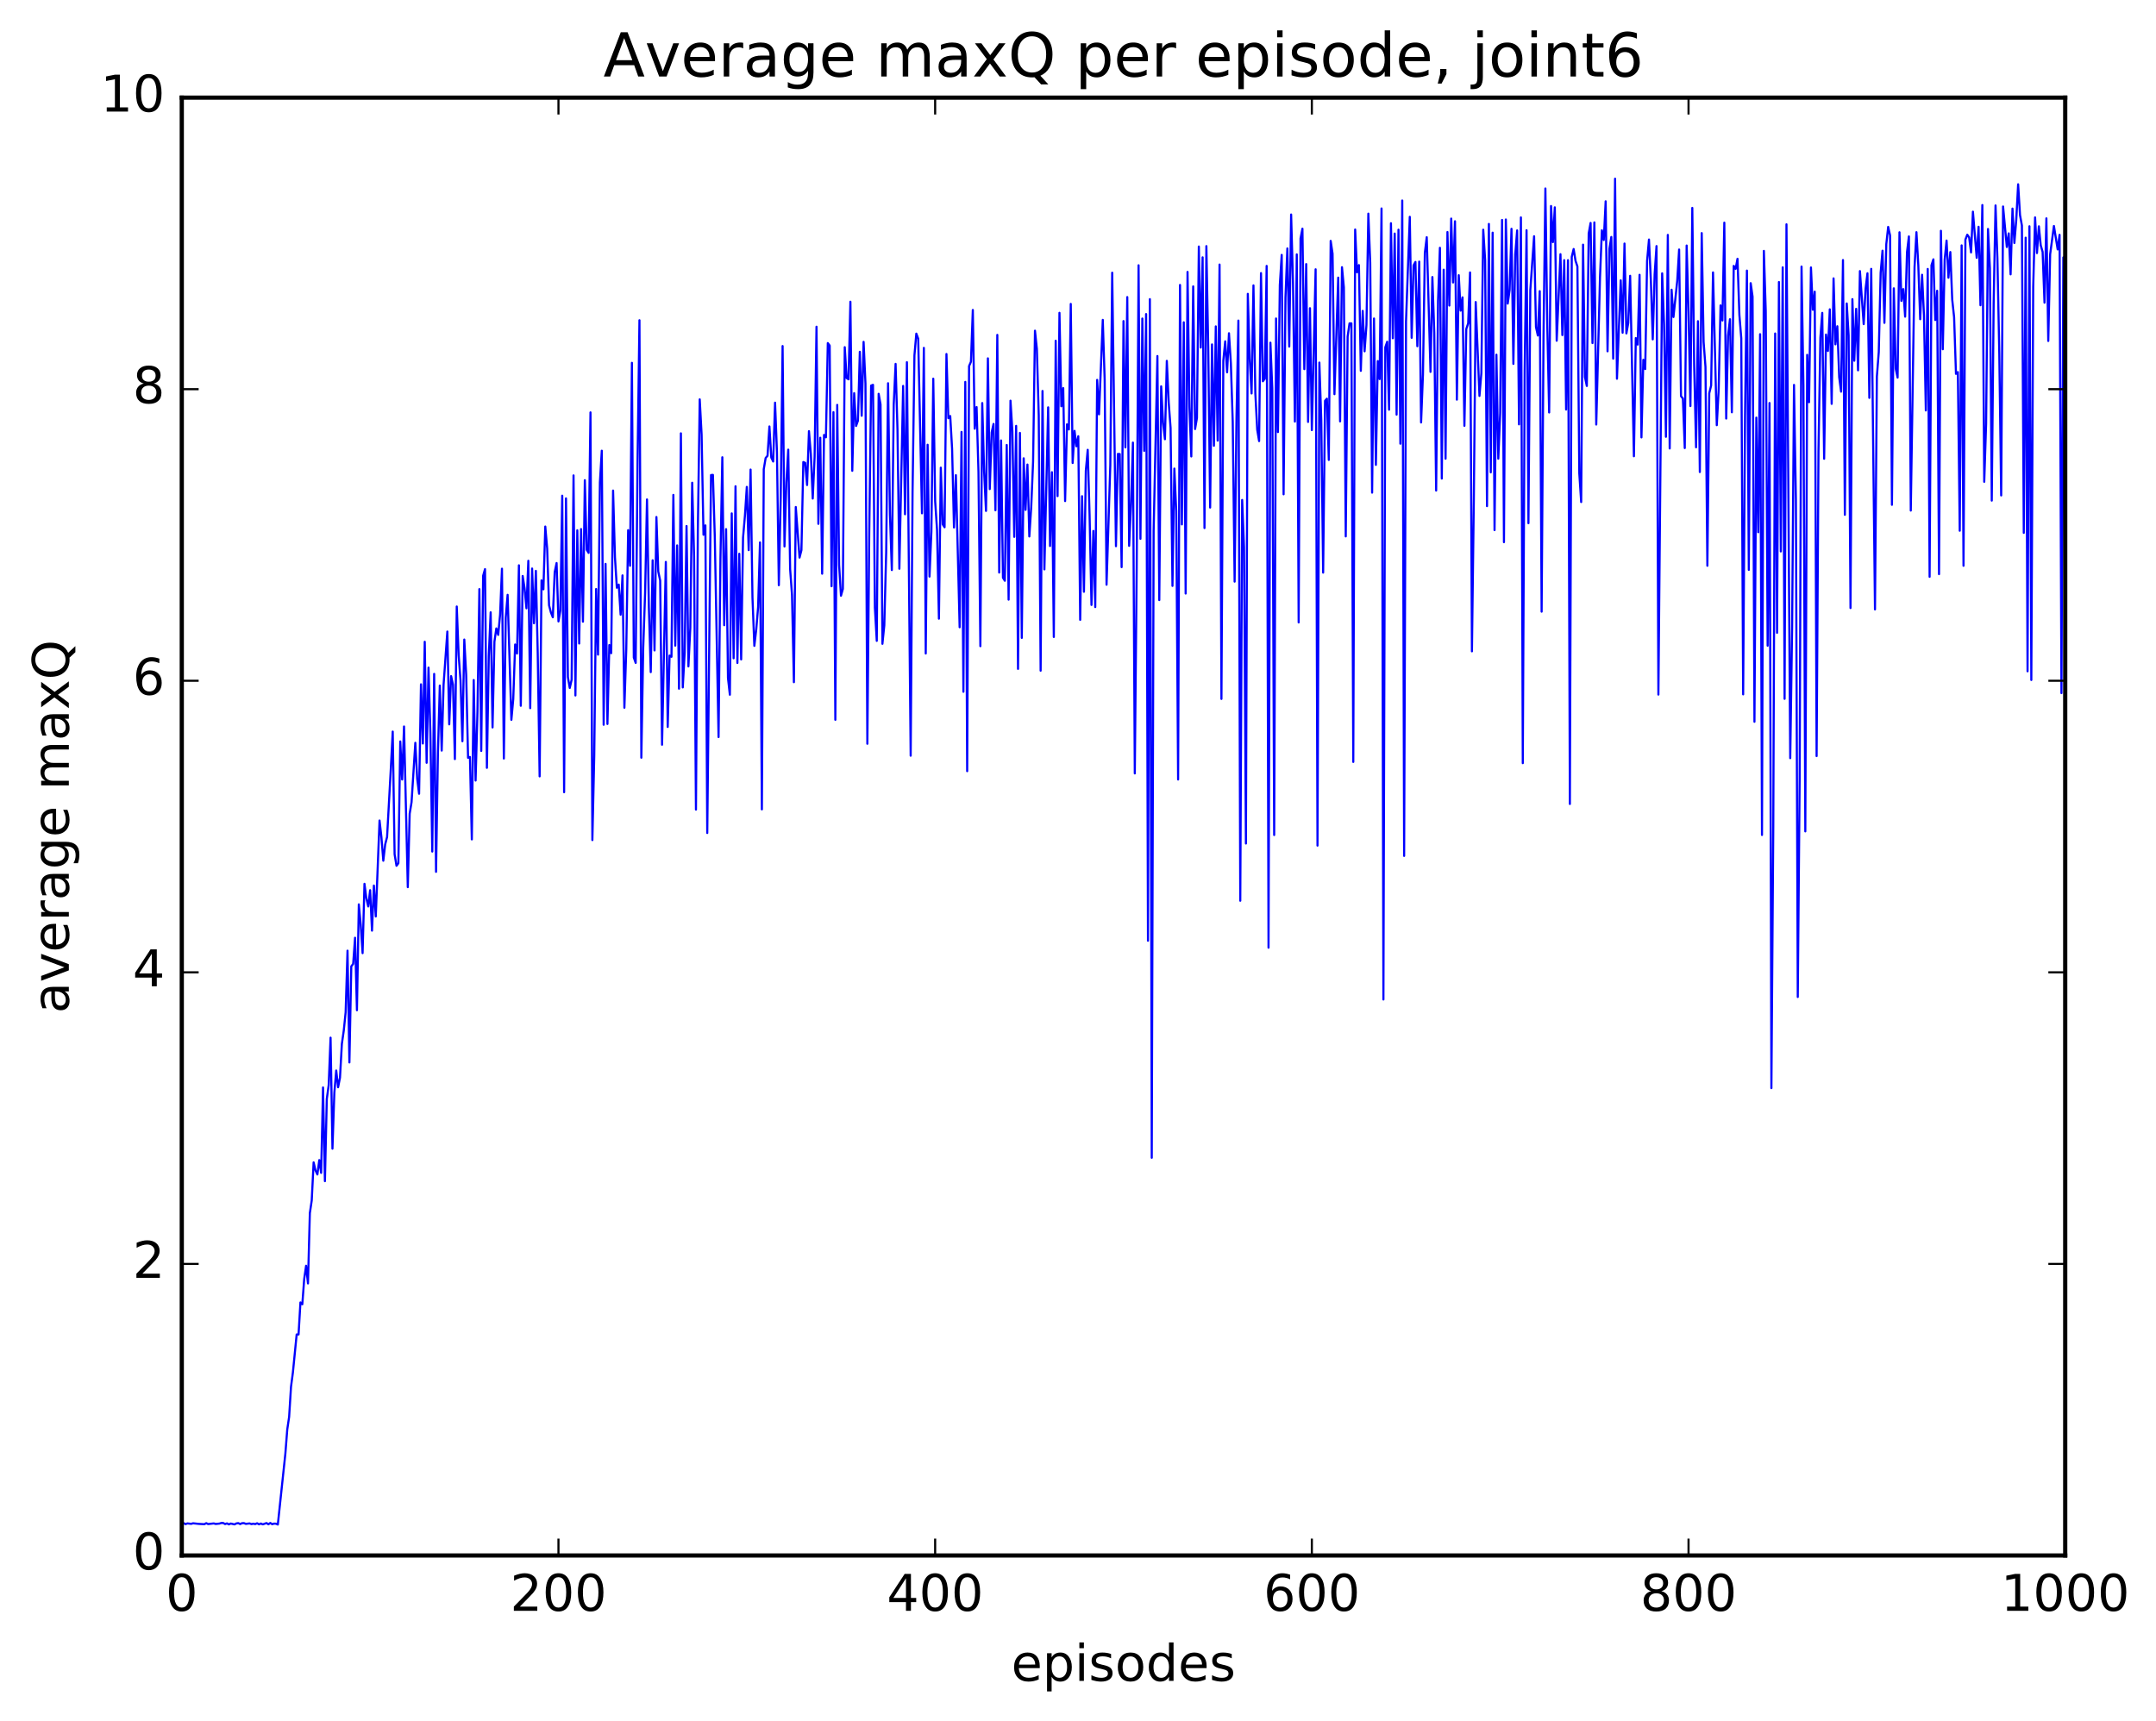 <?xml version="1.0" encoding="utf-8" standalone="no"?>
<!DOCTYPE svg PUBLIC "-//W3C//DTD SVG 1.1//EN"
  "http://www.w3.org/Graphics/SVG/1.1/DTD/svg11.dtd">
<!-- Created with matplotlib (http://matplotlib.org/) -->
<svg height="408pt" version="1.1" viewBox="0 0 511 408" width="511pt" xmlns="http://www.w3.org/2000/svg" xmlns:xlink="http://www.w3.org/1999/xlink">
 <defs>
  <style type="text/css">
*{stroke-linecap:butt;stroke-linejoin:round;stroke-miterlimit:100000;}
  </style>
 </defs>
 <g id="figure_1">
  <g id="patch_1">
   <path d="M 0 408.169 
L 511.954 408.169 
L 511.954 0 
L 0 0 
z
" style="fill:#ffffff;"/>
  </g>
  <g id="axes_1">
   <g id="patch_2">
    <path d="M 43.084 368.742 
L 489.484 368.742 
L 489.484 23.142 
L 43.084 23.142 
z
" style="fill:#ffffff;"/>
   </g>
   <g id="line2d_1">
    <path clip-path="url(#p718a8d87a7)" d="M 43.53 361.094 
L 43.977 361.31 
L 44.423 361.138 
L 45.316 361.246 
L 45.762 361.11 
L 47.101 361.255 
L 48.441 361.323 
L 48.887 361.084 
L 49.333 361.297 
L 50.673 361.144 
L 51.119 361.272 
L 52.012 361.183 
L 52.458 361.039 
L 52.905 361.047 
L 53.351 361.299 
L 53.797 361.134 
L 54.244 361.375 
L 54.69 361.171 
L 55.583 361.376 
L 56.029 361.141 
L 56.476 361.073 
L 56.922 361.302 
L 57.369 361.089 
L 57.815 361.073 
L 58.261 361.252 
L 59.154 361.144 
L 59.601 361.306 
L 60.047 361.21 
L 60.493 361.304 
L 60.94 361.106 
L 61.386 361.357 
L 61.833 361.17 
L 62.279 361.37 
L 63.172 361.06 
L 63.618 361.35 
L 64.065 361.035 
L 64.511 361.333 
L 64.957 361.185 
L 65.404 361.212 
L 65.85 361.411 
L 67.636 344.595 
L 68.082 338.883 
L 68.529 335.871 
L 68.975 328.735 
L 69.421 325.357 
L 70.314 316.345 
L 70.761 316.358 
L 71.207 308.755 
L 71.653 309.198 
L 72.1 303.22 
L 72.546 300.052 
L 72.993 304.25 
L 73.439 287.577 
L 73.885 284.579 
L 74.332 275.551 
L 74.778 277.454 
L 75.225 278.423 
L 75.671 275.012 
L 76.117 278.044 
L 76.564 257.796 
L 77.01 280.007 
L 77.457 260.507 
L 77.903 257.253 
L 78.349 245.99 
L 78.796 272.309 
L 79.242 259.065 
L 79.689 253.773 
L 80.135 257.748 
L 80.581 255.481 
L 81.028 247.45 
L 81.474 244.332 
L 81.921 239.99 
L 82.367 225.365 
L 82.813 251.862 
L 83.26 229.075 
L 83.706 228.501 
L 84.153 222.304 
L 84.599 239.483 
L 85.045 214.391 
L 85.492 219.192 
L 85.938 225.954 
L 86.385 209.516 
L 86.831 212.943 
L 87.277 214.883 
L 87.724 211.029 
L 88.17 220.62 
L 88.617 209.931 
L 89.063 217.258 
L 89.956 194.51 
L 90.402 198.479 
L 90.849 204.044 
L 91.295 200.165 
L 91.741 198.418 
L 92.634 182.137 
L 93.081 173.43 
L 93.527 202.513 
L 93.973 205.241 
L 94.42 204.643 
L 94.866 175.773 
L 95.313 184.789 
L 95.759 172.219 
L 96.652 210.309 
L 97.098 192.903 
L 97.545 190.162 
L 98.437 176.088 
L 98.884 184.658 
L 99.33 188.165 
L 99.777 162.224 
L 100.223 176.255 
L 100.669 152.14 
L 101.116 180.83 
L 101.562 158.264 
L 102.009 173.703 
L 102.455 201.87 
L 102.901 159.755 
L 103.348 206.678 
L 103.794 178.55 
L 104.241 162.52 
L 104.687 177.936 
L 105.133 162.293 
L 106.026 149.713 
L 106.473 171.718 
L 106.919 160.28 
L 107.365 162.319 
L 107.812 179.952 
L 108.258 143.779 
L 108.705 155.246 
L 109.151 161.303 
L 109.597 175.715 
L 110.044 151.61 
L 110.49 159.927 
L 110.937 179.649 
L 111.383 179.446 
L 111.829 198.987 
L 112.276 161.206 
L 112.722 185.034 
L 113.169 168.678 
L 113.615 139.656 
L 114.061 178.014 
L 114.508 136.49 
L 114.954 134.915 
L 115.401 182.024 
L 115.847 155.472 
L 116.293 145.156 
L 116.74 172.449 
L 117.186 152.11 
L 117.633 148.974 
L 118.079 150.509 
L 118.525 145.739 
L 118.972 134.816 
L 119.418 179.817 
L 119.865 146.456 
L 120.311 141.009 
L 121.204 170.642 
L 121.65 165.705 
L 122.097 152.781 
L 122.543 154.921 
L 122.989 134.011 
L 123.436 167.311 
L 123.882 136.538 
L 124.329 139.456 
L 124.775 144.204 
L 125.221 132.939 
L 125.668 167.874 
L 126.114 134.776 
L 126.561 147.749 
L 127.007 135.331 
L 127.453 155.097 
L 127.9 184.048 
L 128.346 137.585 
L 128.793 139.71 
L 129.239 124.823 
L 129.685 130.032 
L 130.132 143.497 
L 130.578 145.202 
L 131.025 146.333 
L 131.471 135.619 
L 131.917 133.473 
L 132.364 147.316 
L 132.81 144.754 
L 133.257 117.505 
L 133.703 187.801 
L 134.149 118.151 
L 134.596 160.504 
L 135.042 163.084 
L 135.489 161.127 
L 135.935 112.701 
L 136.381 164.868 
L 136.828 125.711 
L 137.274 152.552 
L 137.721 125.422 
L 138.167 147.377 
L 138.613 113.832 
L 139.06 130.328 
L 139.506 131.065 
L 139.953 97.763 
L 140.399 199.153 
L 140.845 179.095 
L 141.292 139.628 
L 141.738 155.189 
L 142.185 114.382 
L 142.631 106.843 
L 143.077 171.811 
L 143.524 133.673 
L 143.97 171.624 
L 144.417 152.915 
L 144.863 154.843 
L 145.309 116.29 
L 145.756 132.135 
L 146.202 139.334 
L 146.649 138.59 
L 147.095 145.72 
L 147.541 136.402 
L 147.988 167.775 
L 148.434 153.922 
L 148.881 125.68 
L 149.327 134.123 
L 149.773 86.011 
L 150.22 155.877 
L 150.666 157.147 
L 151.113 108.898 
L 151.559 75.917 
L 152.005 179.621 
L 152.452 153.554 
L 152.898 140.581 
L 153.345 118.401 
L 153.791 143.963 
L 154.237 159.331 
L 154.684 132.823 
L 155.13 154.193 
L 155.577 122.563 
L 156.023 135.496 
L 156.469 137.618 
L 156.916 176.547 
L 157.809 133.21 
L 158.255 172.329 
L 158.701 155.406 
L 159.148 155.702 
L 159.594 117.32 
L 160.041 153.052 
L 160.487 129.293 
L 160.933 163.26 
L 161.38 102.727 
L 161.826 162.958 
L 162.273 154.742 
L 162.719 124.696 
L 163.165 157.98 
L 163.612 148.85 
L 164.058 114.436 
L 164.505 131.928 
L 164.951 191.929 
L 165.397 125.657 
L 165.844 94.674 
L 166.29 103.042 
L 166.737 126.765 
L 167.183 124.548 
L 167.629 197.47 
L 168.522 112.618 
L 168.969 112.575 
L 169.415 127.226 
L 170.308 174.726 
L 170.754 132.388 
L 171.201 108.399 
L 171.647 148.213 
L 172.093 125.437 
L 172.54 160.728 
L 172.986 164.693 
L 173.433 121.707 
L 173.879 156.055 
L 174.325 115.274 
L 174.772 157.158 
L 175.218 131.274 
L 175.665 156.323 
L 176.111 127.451 
L 176.557 122.267 
L 177.004 115.423 
L 177.45 130.421 
L 177.897 111.315 
L 178.343 141.589 
L 178.789 153.107 
L 179.236 149.265 
L 179.682 143.925 
L 180.129 128.589 
L 180.575 191.873 
L 181.021 111.231 
L 181.468 108.574 
L 181.914 108.044 
L 182.361 101.092 
L 182.807 108.479 
L 183.253 109.409 
L 183.7 95.456 
L 184.146 107.088 
L 184.593 138.727 
L 185.039 117.962 
L 185.485 82.034 
L 185.932 129.544 
L 186.378 114.355 
L 186.825 106.595 
L 187.271 134.899 
L 187.717 141.039 
L 188.164 161.721 
L 188.61 120.191 
L 189.503 132.182 
L 189.949 130.432 
L 190.396 109.53 
L 190.842 109.723 
L 191.289 114.984 
L 191.735 102.201 
L 192.181 107.622 
L 192.628 118.187 
L 193.074 108.279 
L 193.521 77.452 
L 193.967 124.186 
L 194.413 103.775 
L 194.86 136.003 
L 195.306 103.106 
L 195.753 103.674 
L 196.199 81.33 
L 196.645 81.921 
L 197.092 138.975 
L 197.538 97.706 
L 197.985 170.634 
L 198.431 95.983 
L 198.877 133.925 
L 199.324 141.221 
L 199.77 139.603 
L 200.217 82.301 
L 200.663 89.622 
L 201.109 89.925 
L 201.556 71.525 
L 202.002 111.608 
L 202.449 93.201 
L 202.895 100.985 
L 203.341 99.732 
L 203.788 83.398 
L 204.234 98.556 
L 204.681 81.041 
L 205.127 90.933 
L 205.573 176.315 
L 206.02 126.535 
L 206.466 91.402 
L 206.913 91.227 
L 207.359 144.05 
L 207.805 151.926 
L 208.252 93.358 
L 208.698 95.856 
L 209.145 152.624 
L 209.591 148.267 
L 210.037 131.006 
L 210.484 90.851 
L 210.93 121.926 
L 211.377 135.14 
L 211.823 95.937 
L 212.269 86.262 
L 212.716 101.835 
L 213.162 134.828 
L 214.055 91.488 
L 214.501 121.91 
L 214.948 85.859 
L 215.841 179.144 
L 216.287 116.665 
L 216.733 84.239 
L 217.18 79.092 
L 217.626 80.285 
L 218.519 121.69 
L 218.965 82.469 
L 219.412 154.92 
L 219.858 105.432 
L 220.305 136.683 
L 220.751 126.048 
L 221.197 89.77 
L 221.644 118.797 
L 222.09 125.621 
L 222.537 146.666 
L 222.983 110.865 
L 223.429 124.292 
L 223.876 124.995 
L 224.322 83.922 
L 224.769 99.141 
L 225.215 98.624 
L 225.661 106.43 
L 226.108 125.042 
L 226.554 112.636 
L 227.447 148.698 
L 227.893 102.39 
L 228.34 163.99 
L 228.786 90.534 
L 229.233 182.815 
L 229.679 86.79 
L 230.125 85.752 
L 230.572 73.481 
L 231.018 101.626 
L 231.465 96.493 
L 231.911 111.841 
L 232.357 153.185 
L 232.804 95.55 
L 233.25 111.753 
L 233.697 121.119 
L 234.143 84.949 
L 234.589 115.943 
L 235.036 102.52 
L 235.482 100.494 
L 235.929 120.966 
L 236.375 79.39 
L 236.821 135.729 
L 237.268 104.418 
L 237.714 136.957 
L 238.161 137.674 
L 238.607 105.489 
L 239.053 142.151 
L 239.5 94.985 
L 239.946 102.235 
L 240.393 127.265 
L 240.839 100.959 
L 241.285 158.563 
L 241.732 102.622 
L 242.178 151.215 
L 242.625 108.645 
L 243.071 120.872 
L 243.517 110.128 
L 243.964 127.175 
L 244.41 120.251 
L 244.857 109.438 
L 245.303 78.395 
L 245.749 82.69 
L 246.196 98.526 
L 246.642 158.992 
L 247.089 92.686 
L 247.535 134.984 
L 248.428 96.567 
L 248.874 129.438 
L 249.321 111.939 
L 249.767 151 
L 250.213 80.774 
L 250.66 117.611 
L 251.106 74.161 
L 251.553 96.312 
L 251.999 92.003 
L 252.445 118.788 
L 252.892 100.598 
L 253.338 101.8 
L 253.785 72.048 
L 254.231 109.759 
L 254.677 102.138 
L 255.124 105.804 
L 255.57 103.415 
L 256.017 146.937 
L 256.463 117.629 
L 256.909 140.285 
L 257.356 111.596 
L 257.802 106.631 
L 258.249 122.232 
L 258.695 143.41 
L 259.141 125.863 
L 259.588 143.917 
L 260.034 90.06 
L 260.481 98.226 
L 261.373 75.828 
L 261.82 89.942 
L 262.266 138.612 
L 263.159 110.234 
L 263.605 64.646 
L 264.498 129.483 
L 264.945 107.618 
L 265.391 107.627 
L 265.837 134.447 
L 266.284 76.116 
L 266.73 106.068 
L 267.177 70.426 
L 267.623 129.401 
L 268.069 119.342 
L 268.516 104.92 
L 268.962 183.349 
L 269.409 134.756 
L 269.855 62.889 
L 270.301 127.732 
L 270.748 75.514 
L 271.194 106.885 
L 271.641 74.455 
L 272.087 223.012 
L 272.533 70.917 
L 272.98 274.458 
L 273.426 125.869 
L 274.319 84.4 
L 274.765 142.258 
L 275.212 91.589 
L 275.658 100.211 
L 276.105 104.12 
L 276.551 85.546 
L 276.997 95.38 
L 277.444 101.444 
L 277.89 138.894 
L 278.337 111.08 
L 278.783 121.169 
L 279.229 184.79 
L 279.676 67.553 
L 280.122 124.316 
L 280.569 76.403 
L 281.015 140.703 
L 281.461 64.46 
L 281.908 96.422 
L 282.354 108.207 
L 282.801 67.896 
L 283.247 101.71 
L 283.693 99.089 
L 284.14 58.44 
L 284.586 82.395 
L 285.033 61.006 
L 285.479 125.18 
L 285.925 58.346 
L 286.372 82.678 
L 286.818 120.322 
L 287.265 81.648 
L 287.711 105.671 
L 288.157 77.374 
L 288.604 104.45 
L 289.05 62.713 
L 289.497 165.683 
L 289.943 85.48 
L 290.389 80.914 
L 290.836 88.254 
L 291.282 79.003 
L 291.729 86.084 
L 292.175 100.049 
L 292.621 137.882 
L 293.068 98.741 
L 293.514 75.995 
L 293.961 213.527 
L 294.407 118.524 
L 294.853 129.732 
L 295.3 199.965 
L 295.746 69.661 
L 296.193 84.983 
L 296.639 93.273 
L 297.085 67.653 
L 297.532 93.249 
L 297.978 101.866 
L 298.425 104.571 
L 298.871 64.742 
L 299.317 90.389 
L 299.764 89.789 
L 300.21 63.041 
L 300.657 224.661 
L 301.103 81.238 
L 301.549 92.121 
L 301.996 197.951 
L 302.442 75.501 
L 302.889 102.428 
L 303.335 67.58 
L 303.781 60.425 
L 304.228 117.181 
L 304.674 70.546 
L 305.121 58.891 
L 305.567 82.157 
L 306.013 50.851 
L 306.46 67.105 
L 306.906 99.94 
L 307.353 60.301 
L 307.799 147.553 
L 308.245 56.529 
L 308.692 54.208 
L 309.138 87.508 
L 309.585 62.606 
L 310.031 100.018 
L 310.477 73.063 
L 310.924 101.958 
L 311.817 63.84 
L 312.263 200.458 
L 312.709 85.95 
L 313.156 99.562 
L 313.602 135.743 
L 314.049 95.003 
L 314.495 94.507 
L 314.941 109.028 
L 315.388 57.103 
L 315.834 60.133 
L 316.281 93.446 
L 317.173 65.813 
L 317.62 99.892 
L 318.066 63.34 
L 318.513 68.113 
L 318.959 127.158 
L 319.405 79.795 
L 319.852 76.659 
L 320.298 76.66 
L 320.745 180.623 
L 321.191 54.413 
L 321.637 64.542 
L 322.084 62.849 
L 322.53 87.911 
L 322.977 73.698 
L 323.423 83.284 
L 323.869 77.049 
L 324.316 50.648 
L 324.762 62.319 
L 325.209 116.786 
L 325.655 75.506 
L 326.101 110.203 
L 326.548 85.597 
L 326.994 89.867 
L 327.441 49.418 
L 327.887 236.941 
L 328.333 82.341 
L 328.78 81.018 
L 329.226 97.119 
L 329.673 52.914 
L 330.119 80.186 
L 330.565 55.369 
L 331.012 98.293 
L 331.458 54.45 
L 331.905 105.182 
L 332.351 47.536 
L 332.797 202.899 
L 333.244 76.194 
L 334.137 51.398 
L 334.583 80.08 
L 335.029 62.905 
L 335.476 62.099 
L 335.922 82.072 
L 336.369 62.016 
L 336.815 100.149 
L 337.261 88.761 
L 337.708 59.94 
L 338.154 56.234 
L 339.047 88.156 
L 339.493 65.678 
L 339.94 78.947 
L 340.386 116.289 
L 340.833 71.369 
L 341.279 58.742 
L 341.725 113.448 
L 342.172 63.932 
L 342.618 108.738 
L 343.065 55.003 
L 343.511 72.436 
L 343.957 51.816 
L 344.404 66.966 
L 344.85 52.452 
L 345.297 94.743 
L 345.743 65.242 
L 346.189 73.64 
L 346.636 70.494 
L 347.082 100.94 
L 347.529 77.993 
L 347.975 76.645 
L 348.421 64.585 
L 348.868 154.406 
L 349.314 118.544 
L 349.761 71.605 
L 350.653 93.861 
L 351.1 88.47 
L 351.546 54.458 
L 351.993 61.609 
L 352.439 119.984 
L 352.885 53.085 
L 353.332 111.978 
L 353.778 55.156 
L 354.225 125.667 
L 354.671 84.085 
L 355.117 108.739 
L 355.564 97.86 
L 356.01 52.145 
L 356.457 128.526 
L 356.903 52.034 
L 357.349 71.975 
L 357.796 68.76 
L 358.242 54.242 
L 358.689 86.262 
L 359.135 60.32 
L 359.581 54.621 
L 360.028 100.602 
L 360.474 51.54 
L 360.921 180.915 
L 361.367 87.757 
L 361.813 54.577 
L 362.26 124.033 
L 362.706 68.779 
L 363.599 56.005 
L 364.045 77.525 
L 364.492 79.539 
L 364.938 69.018 
L 365.385 145.002 
L 365.831 80.02 
L 366.277 44.684 
L 366.724 76.955 
L 367.17 97.783 
L 367.617 48.838 
L 368.063 57.4 
L 368.509 49.151 
L 368.956 80.772 
L 369.849 60.257 
L 370.295 79.437 
L 370.741 61.676 
L 371.188 97.085 
L 371.634 61.676 
L 372.081 190.593 
L 372.527 60.893 
L 372.973 59.031 
L 373.42 61.823 
L 373.866 63.17 
L 374.313 112.223 
L 374.759 119.015 
L 375.205 57.997 
L 375.652 89.367 
L 376.098 91.497 
L 376.545 55.324 
L 376.991 52.851 
L 377.437 81.332 
L 377.884 52.725 
L 378.33 100.64 
L 379.223 65.717 
L 379.669 54.591 
L 380.116 56.895 
L 380.562 47.722 
L 381.009 83.282 
L 381.455 58.962 
L 381.901 56.177 
L 382.348 85.023 
L 382.794 42.364 
L 383.241 89.783 
L 384.133 66.46 
L 384.58 78.874 
L 385.026 57.736 
L 385.473 79.038 
L 385.919 76.57 
L 386.365 65.386 
L 387.258 108.159 
L 387.705 80.135 
L 388.151 81.696 
L 388.597 65.149 
L 389.044 103.692 
L 389.49 85.296 
L 389.937 87.491 
L 390.383 61.841 
L 390.829 56.781 
L 391.276 66.447 
L 391.722 80.448 
L 392.169 65.02 
L 392.615 58.337 
L 393.061 164.656 
L 393.954 64.797 
L 394.401 76.888 
L 394.847 103.547 
L 395.293 55.688 
L 395.74 106.317 
L 396.186 68.678 
L 396.633 75.153 
L 397.525 66.584 
L 397.972 59.153 
L 398.418 93.904 
L 398.865 94.476 
L 399.311 106.217 
L 399.757 58.208 
L 400.204 73.845 
L 400.65 96.268 
L 401.097 49.284 
L 401.543 86.661 
L 401.989 106.038 
L 402.436 76.14 
L 402.882 111.897 
L 403.329 55.26 
L 403.775 81.021 
L 404.221 86.991 
L 404.668 134.117 
L 405.114 93.231 
L 405.561 91.391 
L 406.007 64.579 
L 406.9 100.794 
L 407.346 92.426 
L 407.793 72.398 
L 408.239 75.974 
L 408.685 52.781 
L 409.132 99.222 
L 409.578 79.569 
L 410.025 75.672 
L 410.471 97.741 
L 410.917 63.031 
L 411.364 63.73 
L 411.81 61.342 
L 412.257 74.662 
L 412.703 80.184 
L 413.149 164.604 
L 413.596 98.675 
L 414.042 64.148 
L 414.489 135.092 
L 414.935 67.131 
L 415.381 70.313 
L 415.828 171.101 
L 416.274 99.003 
L 416.721 126.173 
L 417.167 79.226 
L 417.613 197.937 
L 418.06 59.478 
L 418.506 73.755 
L 418.953 153.072 
L 419.399 95.54 
L 419.845 257.956 
L 420.292 195.854 
L 420.738 79.057 
L 421.185 150.011 
L 421.631 66.858 
L 422.077 130.725 
L 422.524 63.379 
L 422.97 165.662 
L 423.417 53.177 
L 424.309 179.725 
L 424.756 148.593 
L 425.202 91.25 
L 425.649 118.336 
L 426.095 236.344 
L 426.541 184.715 
L 426.988 63.192 
L 427.434 91.396 
L 427.881 197.086 
L 428.327 84.119 
L 428.773 95.346 
L 429.22 63.403 
L 429.666 73.432 
L 430.113 69.146 
L 430.559 179.236 
L 431.005 107.048 
L 431.452 80.051 
L 431.898 74.171 
L 432.345 108.756 
L 432.791 79.304 
L 433.237 83.196 
L 433.684 73.33 
L 434.13 95.741 
L 434.577 65.993 
L 435.023 81.628 
L 435.469 77.339 
L 435.916 89.44 
L 436.362 92.85 
L 436.809 61.645 
L 437.255 122.041 
L 437.701 71.937 
L 438.148 79.514 
L 438.594 144.141 
L 439.041 70.913 
L 439.487 85.516 
L 439.933 73.21 
L 440.38 87.789 
L 440.826 64.266 
L 441.719 76.846 
L 442.165 68.44 
L 442.612 64.776 
L 443.058 94.318 
L 443.505 63.74 
L 444.397 144.462 
L 444.844 89.264 
L 445.29 83.477 
L 445.737 64.649 
L 446.183 59.426 
L 446.629 76.538 
L 447.076 57.871 
L 447.522 53.785 
L 447.969 55.799 
L 448.415 119.671 
L 448.861 68.352 
L 449.308 87.394 
L 449.754 89.513 
L 450.201 55.065 
L 450.647 71.334 
L 451.093 68.536 
L 451.54 75.069 
L 451.986 59.783 
L 452.433 56.048 
L 452.879 121.034 
L 453.772 63.313 
L 454.218 55.041 
L 454.665 62.916 
L 455.111 75.678 
L 455.557 65.139 
L 456.004 74.761 
L 456.45 97.303 
L 456.897 63.756 
L 457.343 136.735 
L 457.789 62.883 
L 458.236 61.479 
L 458.682 75.872 
L 459.129 68.93 
L 459.575 136.111 
L 460.021 54.712 
L 460.468 82.794 
L 460.914 61.578 
L 461.361 57.026 
L 461.807 65.836 
L 462.253 59.754 
L 462.7 71.018 
L 463.146 75.181 
L 463.593 88.628 
L 464.039 88.212 
L 464.485 125.818 
L 464.932 58.169 
L 465.378 134.121 
L 465.825 56.806 
L 466.271 55.639 
L 466.717 56.279 
L 467.164 59.842 
L 467.61 50.18 
L 468.503 61.116 
L 468.949 53.758 
L 469.396 72.36 
L 469.842 48.603 
L 470.289 114.215 
L 470.735 100.497 
L 471.181 54.285 
L 471.628 63.564 
L 472.074 118.673 
L 472.521 71.928 
L 472.967 48.705 
L 473.413 61.286 
L 473.86 83.886 
L 474.306 117.447 
L 474.753 48.948 
L 475.645 58.546 
L 476.092 55.323 
L 476.538 65.038 
L 476.985 49.448 
L 477.431 57.6 
L 477.877 52.152 
L 478.324 43.685 
L 478.77 50.988 
L 479.217 53.465 
L 479.663 126.319 
L 480.109 56.346 
L 480.556 159.14 
L 481.002 53.637 
L 481.449 161.196 
L 481.895 68.016 
L 482.341 51.538 
L 482.788 59.994 
L 483.234 53.649 
L 483.681 58.157 
L 484.127 59.709 
L 484.573 71.751 
L 485.02 51.762 
L 485.466 80.828 
L 485.913 60.282 
L 486.805 53.575 
L 487.698 59.134 
L 488.145 55.668 
L 488.591 164.308 
L 489.037 61.03 
L 489.484 163.724 
L 489.484 163.724 
" style="fill:none;stroke:#0000ff;stroke-linecap:square;stroke-width:0.5;"/>
   </g>
   <g id="patch_3">
    <path d="M 489.484 368.742 
L 489.484 23.142 
" style="fill:none;stroke:#000000;stroke-linecap:square;stroke-linejoin:miter;"/>
   </g>
   <g id="patch_4">
    <path d="M 43.084 368.742 
L 43.084 23.142 
" style="fill:none;stroke:#000000;stroke-linecap:square;stroke-linejoin:miter;"/>
   </g>
   <g id="patch_5">
    <path d="M 43.084 368.742 
L 489.484 368.742 
" style="fill:none;stroke:#000000;stroke-linecap:square;stroke-linejoin:miter;"/>
   </g>
   <g id="patch_6">
    <path d="M 43.084 23.142 
L 489.484 23.142 
" style="fill:none;stroke:#000000;stroke-linecap:square;stroke-linejoin:miter;"/>
   </g>
   <g id="matplotlib.axis_1">
    <g id="xtick_1">
     <g id="line2d_2">
      <defs>
       <path d="M 0 0 
L 0 -4 
" id="mf5ba4a810f" style="stroke:#000000;stroke-width:0.5;"/>
      </defs>
      <g>
       <use style="stroke:#000000;stroke-width:0.5;" x="43.084" xlink:href="#mf5ba4a810f" y="368.742"/>
      </g>
     </g>
     <g id="line2d_3">
      <defs>
       <path d="M 0 0 
L 0 4 
" id="m7734bf3e2f" style="stroke:#000000;stroke-width:0.5;"/>
      </defs>
      <g>
       <use style="stroke:#000000;stroke-width:0.5;" x="43.084" xlink:href="#m7734bf3e2f" y="23.142"/>
      </g>
     </g>
     <g id="text_1">
      <!-- 0 -->
      <defs>
       <path d="M 31.781 66.406 
Q 24.172 66.406 20.328 58.906 
Q 16.5 51.422 16.5 36.375 
Q 16.5 21.391 20.328 13.891 
Q 24.172 6.391 31.781 6.391 
Q 39.453 6.391 43.281 13.891 
Q 47.125 21.391 47.125 36.375 
Q 47.125 51.422 43.281 58.906 
Q 39.453 66.406 31.781 66.406 
M 31.781 74.219 
Q 44.047 74.219 50.516 64.516 
Q 56.984 54.828 56.984 36.375 
Q 56.984 17.969 50.516 8.266 
Q 44.047 -1.422 31.781 -1.422 
Q 19.531 -1.422 13.062 8.266 
Q 6.594 17.969 6.594 36.375 
Q 6.594 54.828 13.062 64.516 
Q 19.531 74.219 31.781 74.219 
" id="BitstreamVeraSans-Roman-30"/>
      </defs>
      <g transform="translate(39.266 381.86)scale(0.12 -0.12)">
       <use xlink:href="#BitstreamVeraSans-Roman-30"/>
      </g>
     </g>
    </g>
    <g id="xtick_2">
     <g id="line2d_4">
      <g>
       <use style="stroke:#000000;stroke-width:0.5;" x="132.364" xlink:href="#mf5ba4a810f" y="368.742"/>
      </g>
     </g>
     <g id="line2d_5">
      <g>
       <use style="stroke:#000000;stroke-width:0.5;" x="132.364" xlink:href="#m7734bf3e2f" y="23.142"/>
      </g>
     </g>
     <g id="text_2">
      <!-- 200 -->
      <defs>
       <path d="M 19.188 8.297 
L 53.609 8.297 
L 53.609 0 
L 7.328 0 
L 7.328 8.297 
Q 12.938 14.109 22.625 23.891 
Q 32.328 33.688 34.812 36.531 
Q 39.547 41.844 41.422 45.531 
Q 43.312 49.219 43.312 52.781 
Q 43.312 58.594 39.234 62.25 
Q 35.156 65.922 28.609 65.922 
Q 23.969 65.922 18.812 64.312 
Q 13.672 62.703 7.812 59.422 
L 7.812 69.391 
Q 13.766 71.781 18.938 73 
Q 24.125 74.219 28.422 74.219 
Q 39.75 74.219 46.484 68.547 
Q 53.219 62.891 53.219 53.422 
Q 53.219 48.922 51.531 44.891 
Q 49.859 40.875 45.406 35.406 
Q 44.188 33.984 37.641 27.219 
Q 31.109 20.453 19.188 8.297 
" id="BitstreamVeraSans-Roman-32"/>
      </defs>
      <g transform="translate(120.911 381.86)scale(0.12 -0.12)">
       <use xlink:href="#BitstreamVeraSans-Roman-32"/>
       <use x="63.623" xlink:href="#BitstreamVeraSans-Roman-30"/>
       <use x="127.246" xlink:href="#BitstreamVeraSans-Roman-30"/>
      </g>
     </g>
    </g>
    <g id="xtick_3">
     <g id="line2d_6">
      <g>
       <use style="stroke:#000000;stroke-width:0.5;" x="221.644" xlink:href="#mf5ba4a810f" y="368.742"/>
      </g>
     </g>
     <g id="line2d_7">
      <g>
       <use style="stroke:#000000;stroke-width:0.5;" x="221.644" xlink:href="#m7734bf3e2f" y="23.142"/>
      </g>
     </g>
     <g id="text_3">
      <!-- 400 -->
      <defs>
       <path d="M 37.797 64.312 
L 12.891 25.391 
L 37.797 25.391 
z
M 35.203 72.906 
L 47.609 72.906 
L 47.609 25.391 
L 58.016 25.391 
L 58.016 17.188 
L 47.609 17.188 
L 47.609 0 
L 37.797 0 
L 37.797 17.188 
L 4.891 17.188 
L 4.891 26.703 
z
" id="BitstreamVeraSans-Roman-34"/>
      </defs>
      <g transform="translate(210.191 381.86)scale(0.12 -0.12)">
       <use xlink:href="#BitstreamVeraSans-Roman-34"/>
       <use x="63.623" xlink:href="#BitstreamVeraSans-Roman-30"/>
       <use x="127.246" xlink:href="#BitstreamVeraSans-Roman-30"/>
      </g>
     </g>
    </g>
    <g id="xtick_4">
     <g id="line2d_8">
      <g>
       <use style="stroke:#000000;stroke-width:0.5;" x="310.924" xlink:href="#mf5ba4a810f" y="368.742"/>
      </g>
     </g>
     <g id="line2d_9">
      <g>
       <use style="stroke:#000000;stroke-width:0.5;" x="310.924" xlink:href="#m7734bf3e2f" y="23.142"/>
      </g>
     </g>
     <g id="text_4">
      <!-- 600 -->
      <defs>
       <path d="M 33.016 40.375 
Q 26.375 40.375 22.484 35.828 
Q 18.609 31.297 18.609 23.391 
Q 18.609 15.531 22.484 10.953 
Q 26.375 6.391 33.016 6.391 
Q 39.656 6.391 43.531 10.953 
Q 47.406 15.531 47.406 23.391 
Q 47.406 31.297 43.531 35.828 
Q 39.656 40.375 33.016 40.375 
M 52.594 71.297 
L 52.594 62.312 
Q 48.875 64.062 45.094 64.984 
Q 41.312 65.922 37.594 65.922 
Q 27.828 65.922 22.672 59.328 
Q 17.531 52.734 16.797 39.406 
Q 19.672 43.656 24.016 45.922 
Q 28.375 48.188 33.594 48.188 
Q 44.578 48.188 50.953 41.516 
Q 57.328 34.859 57.328 23.391 
Q 57.328 12.156 50.688 5.359 
Q 44.047 -1.422 33.016 -1.422 
Q 20.359 -1.422 13.672 8.266 
Q 6.984 17.969 6.984 36.375 
Q 6.984 53.656 15.188 63.938 
Q 23.391 74.219 37.203 74.219 
Q 40.922 74.219 44.703 73.484 
Q 48.484 72.75 52.594 71.297 
" id="BitstreamVeraSans-Roman-36"/>
      </defs>
      <g transform="translate(299.471 381.86)scale(0.12 -0.12)">
       <use xlink:href="#BitstreamVeraSans-Roman-36"/>
       <use x="63.623" xlink:href="#BitstreamVeraSans-Roman-30"/>
       <use x="127.246" xlink:href="#BitstreamVeraSans-Roman-30"/>
      </g>
     </g>
    </g>
    <g id="xtick_5">
     <g id="line2d_10">
      <g>
       <use style="stroke:#000000;stroke-width:0.5;" x="400.204" xlink:href="#mf5ba4a810f" y="368.742"/>
      </g>
     </g>
     <g id="line2d_11">
      <g>
       <use style="stroke:#000000;stroke-width:0.5;" x="400.204" xlink:href="#m7734bf3e2f" y="23.142"/>
      </g>
     </g>
     <g id="text_5">
      <!-- 800 -->
      <defs>
       <path d="M 31.781 34.625 
Q 24.75 34.625 20.719 30.859 
Q 16.703 27.094 16.703 20.516 
Q 16.703 13.922 20.719 10.156 
Q 24.75 6.391 31.781 6.391 
Q 38.812 6.391 42.859 10.172 
Q 46.922 13.969 46.922 20.516 
Q 46.922 27.094 42.891 30.859 
Q 38.875 34.625 31.781 34.625 
M 21.922 38.812 
Q 15.578 40.375 12.031 44.719 
Q 8.5 49.078 8.5 55.328 
Q 8.5 64.062 14.719 69.141 
Q 20.953 74.219 31.781 74.219 
Q 42.672 74.219 48.875 69.141 
Q 55.078 64.062 55.078 55.328 
Q 55.078 49.078 51.531 44.719 
Q 48 40.375 41.703 38.812 
Q 48.828 37.156 52.797 32.312 
Q 56.781 27.484 56.781 20.516 
Q 56.781 9.906 50.312 4.234 
Q 43.844 -1.422 31.781 -1.422 
Q 19.734 -1.422 13.25 4.234 
Q 6.781 9.906 6.781 20.516 
Q 6.781 27.484 10.781 32.312 
Q 14.797 37.156 21.922 38.812 
M 18.312 54.391 
Q 18.312 48.734 21.844 45.562 
Q 25.391 42.391 31.781 42.391 
Q 38.141 42.391 41.719 45.562 
Q 45.312 48.734 45.312 54.391 
Q 45.312 60.062 41.719 63.234 
Q 38.141 66.406 31.781 66.406 
Q 25.391 66.406 21.844 63.234 
Q 18.312 60.062 18.312 54.391 
" id="BitstreamVeraSans-Roman-38"/>
      </defs>
      <g transform="translate(388.751 381.86)scale(0.12 -0.12)">
       <use xlink:href="#BitstreamVeraSans-Roman-38"/>
       <use x="63.623" xlink:href="#BitstreamVeraSans-Roman-30"/>
       <use x="127.246" xlink:href="#BitstreamVeraSans-Roman-30"/>
      </g>
     </g>
    </g>
    <g id="xtick_6">
     <g id="line2d_12">
      <g>
       <use style="stroke:#000000;stroke-width:0.5;" x="489.484" xlink:href="#mf5ba4a810f" y="368.742"/>
      </g>
     </g>
     <g id="line2d_13">
      <g>
       <use style="stroke:#000000;stroke-width:0.5;" x="489.484" xlink:href="#m7734bf3e2f" y="23.142"/>
      </g>
     </g>
     <g id="text_6">
      <!-- 1000 -->
      <defs>
       <path d="M 12.406 8.297 
L 28.516 8.297 
L 28.516 63.922 
L 10.984 60.406 
L 10.984 69.391 
L 28.422 72.906 
L 38.281 72.906 
L 38.281 8.297 
L 54.391 8.297 
L 54.391 0 
L 12.406 0 
z
" id="BitstreamVeraSans-Roman-31"/>
      </defs>
      <g transform="translate(474.214 381.86)scale(0.12 -0.12)">
       <use xlink:href="#BitstreamVeraSans-Roman-31"/>
       <use x="63.623" xlink:href="#BitstreamVeraSans-Roman-30"/>
       <use x="127.246" xlink:href="#BitstreamVeraSans-Roman-30"/>
       <use x="190.869" xlink:href="#BitstreamVeraSans-Roman-30"/>
      </g>
     </g>
    </g>
    <g id="text_7">
     <!-- episodes -->
     <defs>
      <path d="M 45.406 46.391 
L 45.406 75.984 
L 54.391 75.984 
L 54.391 0 
L 45.406 0 
L 45.406 8.203 
Q 42.578 3.328 38.25 0.953 
Q 33.938 -1.422 27.875 -1.422 
Q 17.969 -1.422 11.734 6.484 
Q 5.516 14.406 5.516 27.297 
Q 5.516 40.188 11.734 48.094 
Q 17.969 56 27.875 56 
Q 33.938 56 38.25 53.625 
Q 42.578 51.266 45.406 46.391 
M 14.797 27.297 
Q 14.797 17.391 18.875 11.75 
Q 22.953 6.109 30.078 6.109 
Q 37.203 6.109 41.297 11.75 
Q 45.406 17.391 45.406 27.297 
Q 45.406 37.203 41.297 42.844 
Q 37.203 48.484 30.078 48.484 
Q 22.953 48.484 18.875 42.844 
Q 14.797 37.203 14.797 27.297 
" id="BitstreamVeraSans-Roman-64"/>
      <path d="M 30.609 48.391 
Q 23.391 48.391 19.188 42.75 
Q 14.984 37.109 14.984 27.297 
Q 14.984 17.484 19.156 11.844 
Q 23.344 6.203 30.609 6.203 
Q 37.797 6.203 41.984 11.859 
Q 46.188 17.531 46.188 27.297 
Q 46.188 37.016 41.984 42.703 
Q 37.797 48.391 30.609 48.391 
M 30.609 56 
Q 42.328 56 49.016 48.375 
Q 55.719 40.766 55.719 27.297 
Q 55.719 13.875 49.016 6.219 
Q 42.328 -1.422 30.609 -1.422 
Q 18.844 -1.422 12.172 6.219 
Q 5.516 13.875 5.516 27.297 
Q 5.516 40.766 12.172 48.375 
Q 18.844 56 30.609 56 
" id="BitstreamVeraSans-Roman-6f"/>
      <path d="M 9.422 54.688 
L 18.406 54.688 
L 18.406 0 
L 9.422 0 
z
M 9.422 75.984 
L 18.406 75.984 
L 18.406 64.594 
L 9.422 64.594 
z
" id="BitstreamVeraSans-Roman-69"/>
      <path d="M 18.109 8.203 
L 18.109 -20.797 
L 9.078 -20.797 
L 9.078 54.688 
L 18.109 54.688 
L 18.109 46.391 
Q 20.953 51.266 25.266 53.625 
Q 29.594 56 35.594 56 
Q 45.562 56 51.781 48.094 
Q 58.016 40.188 58.016 27.297 
Q 58.016 14.406 51.781 6.484 
Q 45.562 -1.422 35.594 -1.422 
Q 29.594 -1.422 25.266 0.953 
Q 20.953 3.328 18.109 8.203 
M 48.688 27.297 
Q 48.688 37.203 44.609 42.844 
Q 40.531 48.484 33.406 48.484 
Q 26.266 48.484 22.188 42.844 
Q 18.109 37.203 18.109 27.297 
Q 18.109 17.391 22.188 11.75 
Q 26.266 6.109 33.406 6.109 
Q 40.531 6.109 44.609 11.75 
Q 48.688 17.391 48.688 27.297 
" id="BitstreamVeraSans-Roman-70"/>
      <path d="M 44.281 53.078 
L 44.281 44.578 
Q 40.484 46.531 36.375 47.5 
Q 32.281 48.484 27.875 48.484 
Q 21.188 48.484 17.844 46.438 
Q 14.5 44.391 14.5 40.281 
Q 14.5 37.156 16.891 35.375 
Q 19.281 33.594 26.516 31.984 
L 29.594 31.297 
Q 39.156 29.25 43.188 25.516 
Q 47.219 21.781 47.219 15.094 
Q 47.219 7.469 41.188 3.016 
Q 35.156 -1.422 24.609 -1.422 
Q 20.219 -1.422 15.453 -0.562 
Q 10.688 0.297 5.422 2 
L 5.422 11.281 
Q 10.406 8.688 15.234 7.391 
Q 20.062 6.109 24.812 6.109 
Q 31.156 6.109 34.562 8.281 
Q 37.984 10.453 37.984 14.406 
Q 37.984 18.062 35.516 20.016 
Q 33.062 21.969 24.703 23.781 
L 21.578 24.516 
Q 13.234 26.266 9.516 29.906 
Q 5.812 33.547 5.812 39.891 
Q 5.812 47.609 11.281 51.797 
Q 16.75 56 26.812 56 
Q 31.781 56 36.172 55.266 
Q 40.578 54.547 44.281 53.078 
" id="BitstreamVeraSans-Roman-73"/>
      <path d="M 56.203 29.594 
L 56.203 25.203 
L 14.891 25.203 
Q 15.484 15.922 20.484 11.062 
Q 25.484 6.203 34.422 6.203 
Q 39.594 6.203 44.453 7.469 
Q 49.312 8.734 54.109 11.281 
L 54.109 2.781 
Q 49.266 0.734 44.188 -0.344 
Q 39.109 -1.422 33.891 -1.422 
Q 20.797 -1.422 13.156 6.188 
Q 5.516 13.812 5.516 26.812 
Q 5.516 40.234 12.766 48.109 
Q 20.016 56 32.328 56 
Q 43.359 56 49.781 48.891 
Q 56.203 41.797 56.203 29.594 
M 47.219 32.234 
Q 47.125 39.594 43.094 43.984 
Q 39.062 48.391 32.422 48.391 
Q 24.906 48.391 20.391 44.141 
Q 15.875 39.891 15.188 32.172 
z
" id="BitstreamVeraSans-Roman-65"/>
     </defs>
     <g transform="translate(239.692 398.474)scale(0.12 -0.12)">
      <use xlink:href="#BitstreamVeraSans-Roman-65"/>
      <use x="61.523" xlink:href="#BitstreamVeraSans-Roman-70"/>
      <use x="125.0" xlink:href="#BitstreamVeraSans-Roman-69"/>
      <use x="152.783" xlink:href="#BitstreamVeraSans-Roman-73"/>
      <use x="204.883" xlink:href="#BitstreamVeraSans-Roman-6f"/>
      <use x="266.064" xlink:href="#BitstreamVeraSans-Roman-64"/>
      <use x="329.541" xlink:href="#BitstreamVeraSans-Roman-65"/>
      <use x="391.064" xlink:href="#BitstreamVeraSans-Roman-73"/>
     </g>
    </g>
   </g>
   <g id="matplotlib.axis_2">
    <g id="ytick_1">
     <g id="line2d_14">
      <defs>
       <path d="M 0 0 
L 4 0 
" id="mcd8161404e" style="stroke:#000000;stroke-width:0.5;"/>
      </defs>
      <g>
       <use style="stroke:#000000;stroke-width:0.5;" x="43.084" xlink:href="#mcd8161404e" y="368.742"/>
      </g>
     </g>
     <g id="line2d_15">
      <defs>
       <path d="M 0 0 
L -4 0 
" id="mc6254594fa" style="stroke:#000000;stroke-width:0.5;"/>
      </defs>
      <g>
       <use style="stroke:#000000;stroke-width:0.5;" x="489.484" xlink:href="#mc6254594fa" y="368.742"/>
      </g>
     </g>
     <g id="text_8">
      <!-- 0 -->
      <g transform="translate(31.449 372.053)scale(0.12 -0.12)">
       <use xlink:href="#BitstreamVeraSans-Roman-30"/>
      </g>
     </g>
    </g>
    <g id="ytick_2">
     <g id="line2d_16">
      <g>
       <use style="stroke:#000000;stroke-width:0.5;" x="43.084" xlink:href="#mcd8161404e" y="299.622"/>
      </g>
     </g>
     <g id="line2d_17">
      <g>
       <use style="stroke:#000000;stroke-width:0.5;" x="489.484" xlink:href="#mc6254594fa" y="299.622"/>
      </g>
     </g>
     <g id="text_9">
      <!-- 2 -->
      <g transform="translate(31.449 302.933)scale(0.12 -0.12)">
       <use xlink:href="#BitstreamVeraSans-Roman-32"/>
      </g>
     </g>
    </g>
    <g id="ytick_3">
     <g id="line2d_18">
      <g>
       <use style="stroke:#000000;stroke-width:0.5;" x="43.084" xlink:href="#mcd8161404e" y="230.502"/>
      </g>
     </g>
     <g id="line2d_19">
      <g>
       <use style="stroke:#000000;stroke-width:0.5;" x="489.484" xlink:href="#mc6254594fa" y="230.502"/>
      </g>
     </g>
     <g id="text_10">
      <!-- 4 -->
      <g transform="translate(31.449 233.813)scale(0.12 -0.12)">
       <use xlink:href="#BitstreamVeraSans-Roman-34"/>
      </g>
     </g>
    </g>
    <g id="ytick_4">
     <g id="line2d_20">
      <g>
       <use style="stroke:#000000;stroke-width:0.5;" x="43.084" xlink:href="#mcd8161404e" y="161.382"/>
      </g>
     </g>
     <g id="line2d_21">
      <g>
       <use style="stroke:#000000;stroke-width:0.5;" x="489.484" xlink:href="#mc6254594fa" y="161.382"/>
      </g>
     </g>
     <g id="text_11">
      <!-- 6 -->
      <g transform="translate(31.449 164.693)scale(0.12 -0.12)">
       <use xlink:href="#BitstreamVeraSans-Roman-36"/>
      </g>
     </g>
    </g>
    <g id="ytick_5">
     <g id="line2d_22">
      <g>
       <use style="stroke:#000000;stroke-width:0.5;" x="43.084" xlink:href="#mcd8161404e" y="92.262"/>
      </g>
     </g>
     <g id="line2d_23">
      <g>
       <use style="stroke:#000000;stroke-width:0.5;" x="489.484" xlink:href="#mc6254594fa" y="92.262"/>
      </g>
     </g>
     <g id="text_12">
      <!-- 8 -->
      <g transform="translate(31.449 95.573)scale(0.12 -0.12)">
       <use xlink:href="#BitstreamVeraSans-Roman-38"/>
      </g>
     </g>
    </g>
    <g id="ytick_6">
     <g id="line2d_24">
      <g>
       <use style="stroke:#000000;stroke-width:0.5;" x="43.084" xlink:href="#mcd8161404e" y="23.142"/>
      </g>
     </g>
     <g id="line2d_25">
      <g>
       <use style="stroke:#000000;stroke-width:0.5;" x="489.484" xlink:href="#mc6254594fa" y="23.142"/>
      </g>
     </g>
     <g id="text_13">
      <!-- 10 -->
      <g transform="translate(23.814 26.453)scale(0.12 -0.12)">
       <use xlink:href="#BitstreamVeraSans-Roman-31"/>
       <use x="63.623" xlink:href="#BitstreamVeraSans-Roman-30"/>
      </g>
     </g>
    </g>
    <g id="text_14">
     <!-- average maxQ -->
     <defs>
      <path d="M 2.984 54.688 
L 12.5 54.688 
L 29.594 8.797 
L 46.688 54.688 
L 56.203 54.688 
L 35.688 0 
L 23.484 0 
z
" id="BitstreamVeraSans-Roman-76"/>
      <path d="M 34.281 27.484 
Q 23.391 27.484 19.188 25 
Q 14.984 22.516 14.984 16.5 
Q 14.984 11.719 18.141 8.906 
Q 21.297 6.109 26.703 6.109 
Q 34.188 6.109 38.703 11.406 
Q 43.219 16.703 43.219 25.484 
L 43.219 27.484 
z
M 52.203 31.203 
L 52.203 0 
L 43.219 0 
L 43.219 8.297 
Q 40.141 3.328 35.547 0.953 
Q 30.953 -1.422 24.312 -1.422 
Q 15.922 -1.422 10.953 3.297 
Q 6 8.016 6 15.922 
Q 6 25.141 12.172 29.828 
Q 18.359 34.516 30.609 34.516 
L 43.219 34.516 
L 43.219 35.406 
Q 43.219 41.609 39.141 45 
Q 35.062 48.391 27.688 48.391 
Q 23 48.391 18.547 47.266 
Q 14.109 46.141 10.016 43.891 
L 10.016 52.203 
Q 14.938 54.109 19.578 55.047 
Q 24.219 56 28.609 56 
Q 40.484 56 46.344 49.844 
Q 52.203 43.703 52.203 31.203 
" id="BitstreamVeraSans-Roman-61"/>
      <path d="M 52 44.188 
Q 55.375 50.25 60.062 53.125 
Q 64.75 56 71.094 56 
Q 79.641 56 84.281 50.016 
Q 88.922 44.047 88.922 33.016 
L 88.922 0 
L 79.891 0 
L 79.891 32.719 
Q 79.891 40.578 77.094 44.375 
Q 74.312 48.188 68.609 48.188 
Q 61.625 48.188 57.562 43.547 
Q 53.516 38.922 53.516 30.906 
L 53.516 0 
L 44.484 0 
L 44.484 32.719 
Q 44.484 40.625 41.703 44.406 
Q 38.922 48.188 33.109 48.188 
Q 26.219 48.188 22.156 43.531 
Q 18.109 38.875 18.109 30.906 
L 18.109 0 
L 9.078 0 
L 9.078 54.688 
L 18.109 54.688 
L 18.109 46.188 
Q 21.188 51.219 25.484 53.609 
Q 29.781 56 35.688 56 
Q 41.656 56 45.828 52.969 
Q 50 49.953 52 44.188 
" id="BitstreamVeraSans-Roman-6d"/>
      <path d="M 39.406 66.219 
Q 28.656 66.219 22.328 58.203 
Q 16.016 50.203 16.016 36.375 
Q 16.016 22.609 22.328 14.594 
Q 28.656 6.594 39.406 6.594 
Q 50.141 6.594 56.422 14.594 
Q 62.703 22.609 62.703 36.375 
Q 62.703 50.203 56.422 58.203 
Q 50.141 66.219 39.406 66.219 
M 53.219 1.312 
L 66.219 -12.891 
L 54.297 -12.891 
L 43.5 -1.219 
Q 41.891 -1.312 41.031 -1.359 
Q 40.188 -1.422 39.406 -1.422 
Q 24.031 -1.422 14.812 8.859 
Q 5.609 19.141 5.609 36.375 
Q 5.609 53.656 14.812 63.938 
Q 24.031 74.219 39.406 74.219 
Q 54.734 74.219 63.906 63.938 
Q 73.094 53.656 73.094 36.375 
Q 73.094 23.688 67.984 14.641 
Q 62.891 5.609 53.219 1.312 
" id="BitstreamVeraSans-Roman-51"/>
      <path id="BitstreamVeraSans-Roman-20"/>
      <path d="M 54.891 54.688 
L 35.109 28.078 
L 55.906 0 
L 45.312 0 
L 29.391 21.484 
L 13.484 0 
L 2.875 0 
L 24.125 28.609 
L 4.688 54.688 
L 15.281 54.688 
L 29.781 35.203 
L 44.281 54.688 
z
" id="BitstreamVeraSans-Roman-78"/>
      <path d="M 45.406 27.984 
Q 45.406 37.75 41.375 43.109 
Q 37.359 48.484 30.078 48.484 
Q 22.859 48.484 18.828 43.109 
Q 14.797 37.75 14.797 27.984 
Q 14.797 18.266 18.828 12.891 
Q 22.859 7.516 30.078 7.516 
Q 37.359 7.516 41.375 12.891 
Q 45.406 18.266 45.406 27.984 
M 54.391 6.781 
Q 54.391 -7.172 48.188 -13.984 
Q 42 -20.797 29.203 -20.797 
Q 24.469 -20.797 20.266 -20.094 
Q 16.062 -19.391 12.109 -17.922 
L 12.109 -9.188 
Q 16.062 -11.328 19.922 -12.344 
Q 23.781 -13.375 27.781 -13.375 
Q 36.625 -13.375 41.016 -8.766 
Q 45.406 -4.156 45.406 5.172 
L 45.406 9.625 
Q 42.625 4.781 38.281 2.391 
Q 33.938 0 27.875 0 
Q 17.828 0 11.672 7.656 
Q 5.516 15.328 5.516 27.984 
Q 5.516 40.672 11.672 48.328 
Q 17.828 56 27.875 56 
Q 33.938 56 38.281 53.609 
Q 42.625 51.219 45.406 46.391 
L 45.406 54.688 
L 54.391 54.688 
z
" id="BitstreamVeraSans-Roman-67"/>
      <path d="M 41.109 46.297 
Q 39.594 47.172 37.812 47.578 
Q 36.031 48 33.891 48 
Q 26.266 48 22.188 43.047 
Q 18.109 38.094 18.109 28.812 
L 18.109 0 
L 9.078 0 
L 9.078 54.688 
L 18.109 54.688 
L 18.109 46.188 
Q 20.953 51.172 25.484 53.578 
Q 30.031 56 36.531 56 
Q 37.453 56 38.578 55.875 
Q 39.703 55.766 41.062 55.516 
z
" id="BitstreamVeraSans-Roman-72"/>
     </defs>
     <g transform="translate(16.318 240.209)rotate(-90.0)scale(0.12 -0.12)">
      <use xlink:href="#BitstreamVeraSans-Roman-61"/>
      <use x="61.279" xlink:href="#BitstreamVeraSans-Roman-76"/>
      <use x="120.459" xlink:href="#BitstreamVeraSans-Roman-65"/>
      <use x="181.982" xlink:href="#BitstreamVeraSans-Roman-72"/>
      <use x="223.096" xlink:href="#BitstreamVeraSans-Roman-61"/>
      <use x="284.375" xlink:href="#BitstreamVeraSans-Roman-67"/>
      <use x="347.852" xlink:href="#BitstreamVeraSans-Roman-65"/>
      <use x="409.375" xlink:href="#BitstreamVeraSans-Roman-20"/>
      <use x="441.162" xlink:href="#BitstreamVeraSans-Roman-6d"/>
      <use x="538.574" xlink:href="#BitstreamVeraSans-Roman-61"/>
      <use x="599.854" xlink:href="#BitstreamVeraSans-Roman-78"/>
      <use x="659.033" xlink:href="#BitstreamVeraSans-Roman-51"/>
     </g>
    </g>
   </g>
   <g id="text_15">
    <!-- Average maxQ per episode, joint6 -->
    <defs>
     <path d="M 11.719 12.406 
L 22.016 12.406 
L 22.016 4 
L 14.016 -11.625 
L 7.719 -11.625 
L 11.719 4 
z
" id="BitstreamVeraSans-Roman-2c"/>
     <path d="M 9.422 54.688 
L 18.406 54.688 
L 18.406 -0.984 
Q 18.406 -11.422 14.422 -16.109 
Q 10.453 -20.797 1.609 -20.797 
L -1.812 -20.797 
L -1.812 -13.188 
L 0.594 -13.188 
Q 5.719 -13.188 7.562 -10.812 
Q 9.422 -8.453 9.422 -0.984 
z
M 9.422 75.984 
L 18.406 75.984 
L 18.406 64.594 
L 9.422 64.594 
z
" id="BitstreamVeraSans-Roman-6a"/>
     <path d="M 54.891 33.016 
L 54.891 0 
L 45.906 0 
L 45.906 32.719 
Q 45.906 40.484 42.875 44.328 
Q 39.844 48.188 33.797 48.188 
Q 26.516 48.188 22.312 43.547 
Q 18.109 38.922 18.109 30.906 
L 18.109 0 
L 9.078 0 
L 9.078 54.688 
L 18.109 54.688 
L 18.109 46.188 
Q 21.344 51.125 25.703 53.562 
Q 30.078 56 35.797 56 
Q 45.219 56 50.047 50.172 
Q 54.891 44.344 54.891 33.016 
" id="BitstreamVeraSans-Roman-6e"/>
     <path d="M 18.312 70.219 
L 18.312 54.688 
L 36.812 54.688 
L 36.812 47.703 
L 18.312 47.703 
L 18.312 18.016 
Q 18.312 11.328 20.141 9.422 
Q 21.969 7.516 27.594 7.516 
L 36.812 7.516 
L 36.812 0 
L 27.594 0 
Q 17.188 0 13.234 3.875 
Q 9.281 7.766 9.281 18.016 
L 9.281 47.703 
L 2.688 47.703 
L 2.688 54.688 
L 9.281 54.688 
L 9.281 70.219 
z
" id="BitstreamVeraSans-Roman-74"/>
     <path d="M 34.188 63.188 
L 20.797 26.906 
L 47.609 26.906 
z
M 28.609 72.906 
L 39.797 72.906 
L 67.578 0 
L 57.328 0 
L 50.688 18.703 
L 17.828 18.703 
L 11.188 0 
L 0.781 0 
z
" id="BitstreamVeraSans-Roman-41"/>
    </defs>
    <g transform="translate(143.011 18.142)scale(0.144 -0.144)">
     <use xlink:href="#BitstreamVeraSans-Roman-41"/>
     <use x="68.33" xlink:href="#BitstreamVeraSans-Roman-76"/>
     <use x="127.51" xlink:href="#BitstreamVeraSans-Roman-65"/>
     <use x="189.033" xlink:href="#BitstreamVeraSans-Roman-72"/>
     <use x="230.146" xlink:href="#BitstreamVeraSans-Roman-61"/>
     <use x="291.426" xlink:href="#BitstreamVeraSans-Roman-67"/>
     <use x="354.902" xlink:href="#BitstreamVeraSans-Roman-65"/>
     <use x="416.426" xlink:href="#BitstreamVeraSans-Roman-20"/>
     <use x="448.213" xlink:href="#BitstreamVeraSans-Roman-6d"/>
     <use x="545.625" xlink:href="#BitstreamVeraSans-Roman-61"/>
     <use x="606.904" xlink:href="#BitstreamVeraSans-Roman-78"/>
     <use x="666.084" xlink:href="#BitstreamVeraSans-Roman-51"/>
     <use x="744.795" xlink:href="#BitstreamVeraSans-Roman-20"/>
     <use x="776.582" xlink:href="#BitstreamVeraSans-Roman-70"/>
     <use x="840.059" xlink:href="#BitstreamVeraSans-Roman-65"/>
     <use x="901.582" xlink:href="#BitstreamVeraSans-Roman-72"/>
     <use x="942.695" xlink:href="#BitstreamVeraSans-Roman-20"/>
     <use x="974.482" xlink:href="#BitstreamVeraSans-Roman-65"/>
     <use x="1036.006" xlink:href="#BitstreamVeraSans-Roman-70"/>
     <use x="1099.482" xlink:href="#BitstreamVeraSans-Roman-69"/>
     <use x="1127.266" xlink:href="#BitstreamVeraSans-Roman-73"/>
     <use x="1179.365" xlink:href="#BitstreamVeraSans-Roman-6f"/>
     <use x="1240.547" xlink:href="#BitstreamVeraSans-Roman-64"/>
     <use x="1304.023" xlink:href="#BitstreamVeraSans-Roman-65"/>
     <use x="1365.547" xlink:href="#BitstreamVeraSans-Roman-2c"/>
     <use x="1397.334" xlink:href="#BitstreamVeraSans-Roman-20"/>
     <use x="1429.121" xlink:href="#BitstreamVeraSans-Roman-6a"/>
     <use x="1456.904" xlink:href="#BitstreamVeraSans-Roman-6f"/>
     <use x="1518.086" xlink:href="#BitstreamVeraSans-Roman-69"/>
     <use x="1545.869" xlink:href="#BitstreamVeraSans-Roman-6e"/>
     <use x="1609.248" xlink:href="#BitstreamVeraSans-Roman-74"/>
     <use x="1648.457" xlink:href="#BitstreamVeraSans-Roman-36"/>
    </g>
   </g>
  </g>
 </g>
 <defs>
  <clipPath id="p718a8d87a7">
   <rect height="345.6" width="446.4" x="43.084" y="23.142"/>
  </clipPath>
 </defs>
</svg>
